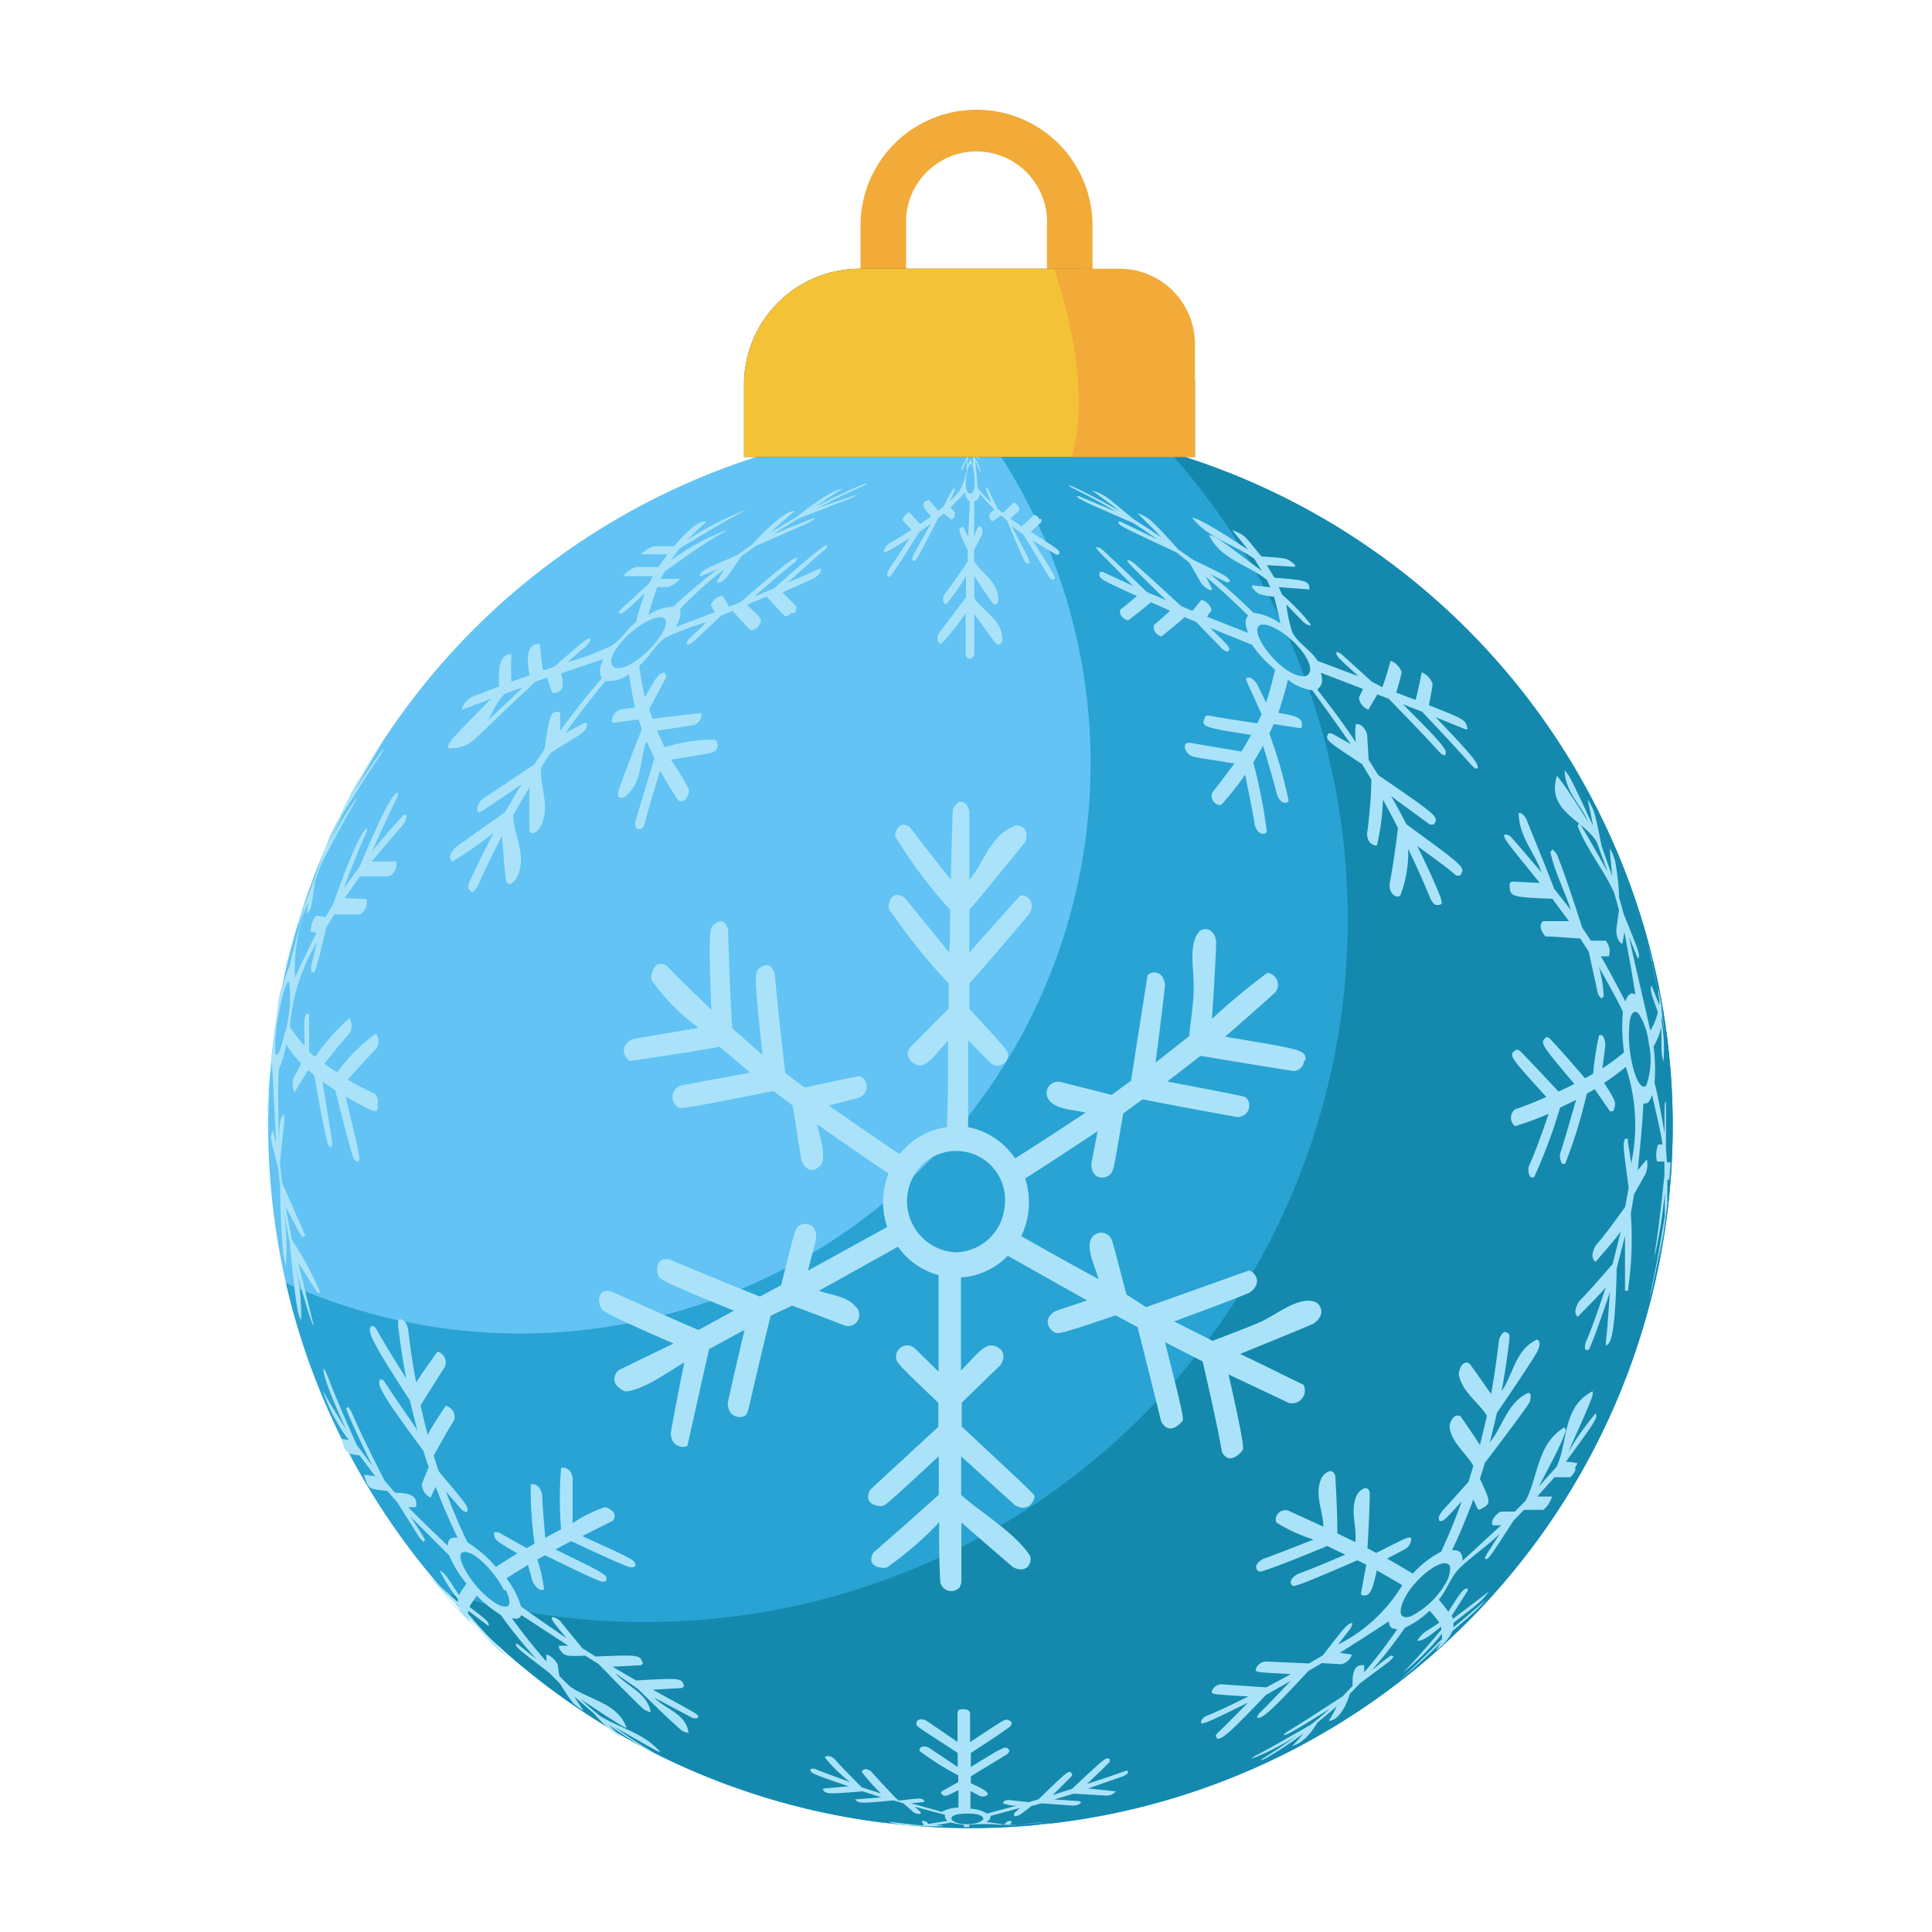 <svg xmlns="http://www.w3.org/2000/svg" xmlns:xlink="http://www.w3.org/1999/xlink" width="100%" viewBox="0 0 100 100">

      <g>
        <circle cx="50.23" cy="58.27" r="36.35" fill="#62c3f4"/>
        <path d="M50.64,21.93A29.51,29.51,0,0,1,14.8,66.41,36.35,36.35,0,1,0,50.64,21.93Z" fill="#29a3d3"/>
        <path d="M60.55,23.41A36.36,36.36,0,0,1,23.11,82.47,36.35,36.35,0,1,0,60.55,23.41Z" fill="#1489ad"/>
        <g>
          <path d="M52,62.45a2.6,2.6,0,0,1-2.53,2.37,2.65,2.65,0,0,1-1.56-4.69A2.53,2.53,0,0,1,52,62.45m15.57-7.56c0-.54,0-.54-4.16-1.23.79-.69,1.84-1.6,2.61-2.31a.63.63,0,0,0-.41-1,31.79,31.79,0,0,0-2.88,2.39c.08-1.19.18-2.77.22-4-.12-.8-.71-.71-.89-.51-.59.7-.22,2.12-.28,3,0,.72-.16,1.68-.23,2.4L59.81,55c.16-1.2.36-2.8.49-4-.08-.81-.7-.74-.9-.53,0,0,0,0-.86,5.47l-1,.73L54.88,56a.59.59,0,0,0-.53,1c.38.44,1.28.44,1.84.59-1.09.72-2.54,1.67-3.65,2.37a3.81,3.81,0,0,0-2.43-1.62c0-1.51,0-3,0-4.5L51.25,55a.54.54,0,0,0,.92-.42c0-.19,0-.19-2-2.37v-1.3c.95-1.07,2.2-2.52,3.12-3.63.36-.68-.23-1-.49-.92,0,0,0,0-2.63,2.94,0-.74,0-1.48,0-2.21.88-1,2-2.42,2.88-3.48.33-.9-.44-.9-.5-.87-1.31.49-1.58,1.87-2.38,2.8,0-1.21,0-2.39,0-3.54-.1-.39-.18-.47-.51-.51a1,1,0,0,0-.34.4c-.05,1.25-.08,2.43-.11,3.64-.63-.8-1.48-1.87-2.1-2.7-.54-.43-.8.22-.78.45a24.54,24.54,0,0,0,2.85,3.81c0,.72,0,1.46-.05,2.2-.7-.84-1.63-2-2.3-2.81-.67-.52-.89.34-.82.57a32.49,32.49,0,0,0,3.09,3.85c0,.43,0,.86,0,1.3-.57.58-1.33,1.36-1.91,1.93s.22,1.12.56,1c.51-.21.93-.88,1.32-1.27,0,1.48,0,3-.06,4.48a3.74,3.74,0,0,0-2.44,1.4c-1.11-.74-2.58-1.75-3.67-2.52l1.52-.39a.61.61,0,0,0,.1-1.13c-.11,0-.11,0-2.87.59l-1-.74c-.19-1.54-.41-3.59-.55-5.14-.27-.86-.86-.23-.87-.22-.14.21-.21.3.24,4.42L37.9,53.22c-.09-1.52-.18-3.55-.21-5.07-.2-.87-.8-.25-.8-.24-.13.17-.24.31-.07,4.35-.7-.67-1.64-1.57-2.31-2.27-.71-.42-.85.6-.78.74a10.54,10.54,0,0,0,2.43,2.47l-3.41.58c-.71.37-.47.9-.16,1.14,1.4-.2,3.27-.49,4.66-.74l1.58,1.34-3.56.66a.63.63,0,0,0-.18,1.13c.14.08.19.11,4.94-.84l1,.75c.14.86.31,2,.45,2.85.4.89,1,.32,1.06.12.21-.58-.15-1.43-.25-2,1.1.77,2.58,1.8,3.7,2.55a4.06,4.06,0,0,0-.07,2.77l-4.1,2.26.42-1.64c.07-.89-.66-.85-.87-.7s-.2.14-.94,3.09l-1.09.59c-1.41-.56-3.27-1.32-4.67-1.92-.76-.15-.73.64-.55.91.07.1.17.25,3.87,1.74l-1.84,1c-1.37-.59-3.18-1.4-4.52-2-.74-.17-.69.61-.5.89,0,.08.17.26,3.73,1.81L32,70.93c-.6.69.31,1.11.42,1.09,1-.13,2.12-1,3-1.5-.22,1.09-.51,2.54-.7,3.64,0,.74.66.81.86.67,0,0,0,0,1.12-5l1.84-1c-.27,1.13-.62,2.64-.87,3.78,0,.77.66.82.88.67s.08-.06,1.34-5.18L41,67.58c.79.29,1.85.69,2.65,1a.58.58,0,0,0,.58-1c-.37-.47-1.28-.56-1.84-.77l4.09-2.28A3.76,3.76,0,0,0,48.58,66c0,.77,0,1.55,0,2.33V71l-1.2-1.18a.58.58,0,0,0-1,.39c0,.31,0,.31,2.19,2.4,0,.42,0,.83,0,1.24L45.05,77.1c-.45.81.51.89.63.85s.15,0,2.91-2.58c0,.69,0,1.37,0,2-1,.9-2.37,2.11-3.39,3-.42.77.55.84.72.75a17,17,0,0,0,2.69-2.33c0,1.08,0,2.12.06,3.11a.58.58,0,0,0,1,.26,1.25,1.25,0,0,0,.09-.25c0-1,0-2,0-3.11.8.7,1.87,1.63,2.68,2.32.78.39,1-.34.87-.6-.78-1.19-2.49-2.19-3.56-3.14v-2c.84.76,1.95,1.78,2.79,2.53.66.38,1-.19,1-.47,0-.09,0-.09-3.76-3.6V72.6l2-1.94c.48-.72-.24-1.11-.63-1s-1,.89-1.41,1.28c0-.86,0-1.73,0-2.62V66.12A3.69,3.69,0,0,0,52.16,65l4.11,2.31-1.61.54c-.73.39-.39,1,0,1.15.13,0,.22.08,3.08-.92l1.14.61c.37,1.46.86,3.41,1.22,4.88.43.78,1,.09,1.09,0s.09-.23-.89-4.1l1.95,1c.32,1.4.75,3.28,1,4.69.39.73,1,0,1.06-.09s.11-.25-.72-3.93l3.11,1.47a.66.66,0,0,0,.77-.93c-1-.49-2.29-1.13-3.28-1.6,1.14-.47,2.67-1.08,3.8-1.57.71-.5.33-1.08,0-1.15-.9-.23-2,.77-2.9,1.13-.69.29-1.63.64-2.32.91l-2-1c1.17-.44,2.72-1,3.88-1.48.74-.48.32-1.08,0-1.16,0,0,0,0-5.33,1.9L58.3,67c-.22-.84-.51-2-.74-2.79a.59.59,0,0,0-1.12,0c-.18.58.27,1.4.42,2-1.21-.66-2.82-1.55-4-2.23A4,4,0,0,0,53.06,61c1.13-.72,2.63-1.7,3.75-2.45l-.32,1.68c0,.85.69.8.93.59s.2-.18.72-3.19l1-.73c1.47.29,3.44.66,4.92.92a.6.6,0,0,0,.45-1c-.07-.07-.07-.07-4.09-.84l1.72-1.33c1.43.24,3.35.56,4.79.78a.54.54,0,0,0,.56-.52" fill="#aae3f9"/>
          <path d="M67.25,33.53c.35.4.86,1.22.35,1.46-1,.21-2.79-1.92-2.49-2.53.21-.41,1.37.17,2.14,1.07m-.36-4.42c-.32-.22-.32-.22-1.6-.31-.25-.3-.57-.72-.84-1a1.85,1.85,0,0,0-.66-.35c.24.3.57.7.81,1C63.89,28,63,27.39,62.22,27a1.73,1.73,0,0,0-.52-.21c.83,1.07,2.17,1.38,3.22,2.13l.39.63c-.67-.49-1.53-1.17-2.22-1.63a1.52,1.52,0,0,0-.51-.23c.6,1.28,2,1.52,3,2.33l.17.38-.94-.11,0,.12c.31.36.31.36,1.14.48.1.42.26,1,.32,1.38a3,3,0,0,0-1.39-.55c-.72-.71-1.47-1.39-2.24-2l.85.42.1,0,.08-.08c-.2-.26-.2-.26-1.89-1.07L61,28.45c-.44-.48-1-1.13-1.51-1.57a1.85,1.85,0,0,0-.61-.31c.37.37.88.85,1.22,1.24-.41-.28-.83-.56-1.26-.83s-1.17-1-1.71-1.34a2.93,2.93,0,0,0-.62-.26c.42.31,1,.71,1.4,1.05-.72-.42-1.47-.81-2.22-1.17-.22-.1-.35-.15-.39-.13l.22.14c.8.39,1.53.78,2.24,1.21l-1.92-.8-.11,0c.15.18.15.18,2.94,1.4.42.27.83.55,1.24.84L58,27l-.11,0c0,.19,0,.19,3,1.59l.68.54.57,1a1.05,1.05,0,0,0,.51.42l.1-.05-.33-.64c.75.63,1.48,1.31,2.18,2-.16.23-.18.38,0,.9l-2.13-.84.24-.34a.72.72,0,0,0-.53-.53l-.46.57-.59-.25c-.72-.67-1.69-1.57-2.44-2.22-.18-.14-.19-.14-.33-.15,0,.11,0,.11,2,2.07l-1-.43c-.68-.66-1.59-1.53-2.28-2.17-.17-.13-.17-.13-.31-.14s0,.1,1.88,2l-1.58-.73-.13,0c-.1.34-.1.34,1.91,1.25-.25.21-.59.5-.86.7-.09.24.14.51.4.56.36-.27.84-.64,1.18-.94l1,.44c-.26.22-.59.54-.85.75a.51.51,0,0,0,.4.58c.36-.3.86-.68,1.19-1l.6.25,1.31,1.35a.61.61,0,0,0,.32.19l.1-.1c-.06-.21-.06-.21-1-1.13l2.16.87A6.43,6.43,0,0,0,66,34.66c-.13.52-.29,1.2-.47,1.7l-.46-.94c-.27-.41-.44-.36-.54-.33s0,.17.77,1.87l-.22.48c-.76-.11-1.77-.27-2.52-.4l-.14,0c-.32.58-.22.6,2.34,1l-.5.86c-.81-.14-1.88-.31-2.69-.46-.42,0-.21.49,0,.63s.12.09,2.33.45c-.35.44-.78,1.05-1.14,1.48a.47.47,0,0,0,.44.67,16.48,16.48,0,0,0,1.25-1.57c.15.79.38,1.83.5,2.62.18.55.54.48.62.33a26.9,26.9,0,0,0-.7-3.58l.51-.87c.22.76.53,1.77.72,2.54.21.53.54.45.6.31a24.65,24.65,0,0,0-1-3.48l.23-.49,1.31.2.12,0c.16-.56-.35-.64-1.19-.78.16-.51.38-1.2.49-1.72a2.67,2.67,0,0,0,1.26.55q1,1.35,2,2.79L69,38a.59.59,0,0,0-.23-.05c-.19.34-.19.34,1.73,1.6l.48.8c0,.84-.11,2-.22,2.8,0,.53.41.65.51.6a11.77,11.77,0,0,0,.31-2.36q.4.72.78,1.47c-.11.88-.26,2-.44,2.92,0,.6.46.73.57.55a6.32,6.32,0,0,0,.4-2.39c.41.85.8,1.72,1.16,2.6.19.34.27.32.46.29s.09-.16.06-.37c-.4-1-.8-1.82-1.21-2.67.6.45,1.41,1,2,1.52a.41.41,0,0,0,.22,0c.28-.41.28-.41-2.78-2.64-.26-.49-.52-1-.8-1.46L74,42.67a.54.54,0,0,0,.22,0c.25-.4.25-.4-2.88-2.55-.17-.26-.33-.53-.5-.8L70.76,38c-.09-.28-.3-.56-.58-.52a3.3,3.3,0,0,0,0,.94q-.95-1.41-2-2.73c.27-.24.3-.41.19-.87l2.18.84-.21.44a.73.73,0,0,0,.49.63l.46-.79.59.23c.79.81,1.85,1.9,2.61,2.74.15.15.15.15.3.19.12-.24.16-.33-2.18-2.65l1,.39c.77.82,1.81,1.92,2.56,2.77.18.18.18.18.32.16,0-.24,0-.38-2.19-2.65l1.56.63.1,0c-.09-.49-.09-.49-2-1.25.06-.33.16-.77.19-1.1a1,1,0,0,0-.56-.6c-.09.43-.2,1-.32,1.43l-1-.38c.09-.32.22-.74.28-1.06a1,1,0,0,0-.57-.59c-.12.42-.29,1-.43,1.37L71,35.28l-1.51-1.37a.63.63,0,0,0-.32-.17l0,.11c.09.19.09.19,1.14,1.15l-2.11-.79c-.35-.57-1-.89-1.31-1.48a7.69,7.69,0,0,1-.31-1.44l.78.8a.94.94,0,0,0,.47.3l0-.09a11.11,11.11,0,0,0-1.47-1.52l-.17-.39,1.59.12c0-.46-.22-.48-1.82-.61l-.39-.65,1.46.09c0-.13,0-.13-.17-.23" fill="#aae3f9"/>
          <path d="M85.34,54a4,4,0,0,1-.13,2.19c-.46.41-1-1.64-.88-3,0-.69.25-1,.5-.7A3.5,3.5,0,0,1,85.34,54m.18-4.26-.41-1.55h0c.1.36.46,1.71.78,3.58a2.46,2.46,0,0,1,0,.26L85.48,51c-.09.29,0,.44.33,1.39a3.08,3.08,0,0,1-.39.95c-.36-1.61-.75-3.22-1.1-4.84l.41,1,.06.14c.1-.24.1-.24-.74-2.31l-.25-.89c0-.56-.1-1.31-.2-1.87a2.73,2.73,0,0,0-.27-.65c0,.42.09,1,.11,1.4l-.54-1.52c-.11-.54-.24-1.27-.4-1.8a3.7,3.7,0,0,0-.32-.62c.08.4.2.94.27,1.35-.35-.73-.79-1.72-1.17-2.44a2.81,2.81,0,0,0-.29-.42c0,1.08.83,1.77,1.22,2.67-.45-.68-1-1.6-1.52-2.26l-.1-.13C80,42,82,42.44,82.65,43.59l.55,1.51c-.41-.71-.93-1.67-1.37-2.37l-.1-.13-.07.16C82.15,44,83,45,83.55,46.21l.25.89-.14,1c0,.57.23.71.31.76l.11-.62c.18,1,.43,2.26.56,3.23l-.18-.06c-.21.12-.21.12-.33.43-.37-.71-.86-1.65-1.27-2.34l.42,0c0-.12.15-.35-.16-.81h-.78L81.89,48c-.36-1.1-.83-2.57-1.25-3.64a.76.76,0,0,0-.29-.39l-.1.14c.23,1.06.74,2,1.06,3L80.44,46c-.4-1.07-1-2.5-1.41-3.54a.76.76,0,0,0-.32-.38l-.1,0c0,1.2.8,2,1.18,3.08-.49-.57-1.13-1.34-1.63-1.89L78,43.2l-.15,0c0,.22,0,.22,1.85,2.5l-1.45-.07-.11.09c0,.71,0,.71,2.21.8l.86,1.16-1.35,0c-.27.25,0,.64.13.79.54,0,1.26.09,1.8.1l.44.68.44,2a.7.7,0,0,0,.21.43l.13-.1a6.61,6.61,0,0,0-.25-1.53c.38.69.9,1.6,1.24,2.31a9.61,9.61,0,0,0,.06,2.11,12.08,12.08,0,0,1-1.12.83l.14-1.1a.84.84,0,0,0-.15-.62l-.16,0a14.86,14.86,0,0,0-.31,2l-.42.23c-.54-.63-1.27-1.47-1.84-2.07l-.14-.07c-.37.3-.37.3,1.43,2.44l-.82.39c-.6-.64-1.39-1.49-2-2.11l-.15-.07c-.47.27-.47.27,1.52,2.46-.51.22-1,.43-1.62.64a.55.55,0,0,0,0,.87,16.78,16.78,0,0,0,1.74-.64c-.28.8-.64,1.86-1,2.65a.66.66,0,0,0,.07.64l.17,0a26.82,26.82,0,0,0,1.35-3.61l.83-.4c-.24.8-.53,1.87-.79,2.66a.73.73,0,0,0,.07.65l.15,0a25.12,25.12,0,0,0,1.12-3.63l.41-.24.79,1.15.17,0c.17-.46.17-.46-.47-1.47a10.51,10.51,0,0,0,1.12-.83,9.55,9.55,0,0,1,.28,5l-.17-1.12,0-.16h-.15c-.11.32-.11.32.19,2.53l-.18,1c-.44.6-1,1.4-1.53,2-.31.57-.1.77,0,.84.4-.47.94-1.07,1.3-1.57l-.42,1.69c-.51.58-1.18,1.36-1.72,1.91-.36.56-.16.75-.09.82.44-.46,1-1,1.46-1.53-.29.83-.65,1.94-1,2.75a.81.81,0,0,0-.07.49l.18,0c.22-.38,1.09-2.94,1.1-3-.06.78-.12,1.82-.21,2.6v.18c.21-.11.48-.24.56-4l.43-1.68c0,.8,0,1.88,0,2.68v.16l.15,0a18.48,18.48,0,0,0,.15-4l.17-1,.6-1.06a1.31,1.31,0,0,0,.06-.74l-.47.56c.1-1,.25-2.41.29-3.45.21,0,.29,0,.45-.45.17.77.43,1.79.54,2.57l-.22,0a1.4,1.4,0,0,0-.06.88l.38,0,0,.72c-.13,1.21-.3,2.83-.5,4,0,.11,0,.25-.05.36a24.65,24.65,0,0,0,.57-3.48l0,1.24c-.2,1.19-.47,2.77-.74,3.94,0,.11-.06.25-.08.35.19-.45.73-3.38.73-3.4l-.19,1.2.07-.36.14-.84.09-.64h0l.11-.89h0l0-1.25h.1l.07-.91h-.19l-.05-.72V57.36c0-.11,0-.26,0-.38-.08.17-.08.17-.07,1.68-.14-.79-.32-1.84-.52-2.62a9.32,9.32,0,0,0-.05-1.88,3.5,3.5,0,0,0,.4-1L86,54.31a2.63,2.63,0,0,0,.1.64A7.77,7.77,0,0,0,86,52.86c0-.09,0-.18,0-.27l.19,1-.15-1L86,52.26a1.08,1.08,0,0,0,0-.19l-.17-.92a2.34,2.34,0,0,1,0,.26l-.35-1.7" fill="#aae3f9"/>
          <path d="M14.75,53.38c-.18.86-.37,1.35-.47,1.2a.08.08,0,0,0,0,0c-.2-.88.44-3.9.68-3.77a6.69,6.69,0,0,1-.19,2.61m.09-3.66L15,49.1l-.23.95,0-.15.05-.18m4.71,7.52a.6.6,0,0,0-.14-.63c-.45-.21-.87-.43-1.27-.66L18,55.87c.44-.47,1-1.11,1.45-1.56a.65.65,0,0,0,0-.81,9.48,9.48,0,0,0-2,2q-.36-.22-.66-.45c.38-.47.88-1.1,1.29-1.54a.75.75,0,0,0,0-.81,11.38,11.38,0,0,0-1.77,2l-.31-.26L16,52.63l0-.15-.16,0c-.11.34-.11.34-.07,1.65a5.32,5.32,0,0,1-.76-1,9.92,9.92,0,0,1,1.4-4.37l-.3,1.21a2.28,2.28,0,0,0,0,.36l.16,0c.26-.69.45-1.65.63-2.35l.4-.65,1.35,0a.77.77,0,0,0,.32-.79l-1.13-.06.79-1.12,1.52,0a.72.72,0,0,0,.36-.77l-1.27,0c.47-.55,1.08-1.29,1.56-1.83a1,1,0,0,0,.25-.58l-.17,0c-.49.56-1.16,1.3-1.62,1.88.37-.81.85-1.91,1.26-2.7a2.19,2.19,0,0,0,.1-.34c-.13,0-.44.07-2,3.83L17.78,46c.33-.83.76-2,1.13-2.78a1.39,1.39,0,0,0,.09-.35c-.36.15-1.16,2.23-1.76,3.94l-.39.65-.49-.06a1.2,1.2,0,0,0-.27.83l.29.05c-.34.7-.81,1.62-1.11,2.33a9.17,9.17,0,0,1,.67-3.89l-.06.59c.23-.26.24-.31.43-1.71l.32-.88c.47-.91,1.1-2.12,1.63-3a3.58,3.58,0,0,0,.24-.48,15.45,15.45,0,0,0-1.43,2.39l.66-1.48c.54-.87,1.24-2,1.83-2.87a2.21,2.21,0,0,0,.3-.54c-.27.26-1.59,2.34-1.6,2.36.41-.71.93-1.67,1.36-2.37l.1-.16c-.31.33-1.6,2.69-1.61,2.71l.59-1.17-.42.76-.1.17c-.18.39-.44.89-.6,1.29l-.66,1.49c.16-.42.36-1,.56-1.41l-.41.86c-.18.49-.45,1.14-.59,1.65l-.32.88-.65,1.7a5,5,0,0,0-.18.61c.16-.34.33-.83.46-1.19-.25.93-.6,2.16-.8,3.09a6.11,6.11,0,0,0-.45,1.46,2.39,2.39,0,0,1,.06-.66l-.18.91a2.9,2.9,0,0,0-.05.58c-.27,1.6-.52,4.6-.52,4.62l.07-1.29v-.18c0,.84-.08,2-.11,2.8v.24l0,0s.08-.84,0-1c.07-.75.15-1.76.27-2.51l.21,4.17-.17-.64c-.15.35-.15.35.27,1.89l.11,1c0,1,.06,2.44.16,3.48a2.74,2.74,0,0,0,.14.63,12.44,12.44,0,0,0-.12-2.86l.32,1.7c.1,1,.22,2.37.39,3.38a2.09,2.09,0,0,0,.19.61,10,10,0,0,0-.29-2.77c.24.84.54,2,.82,2.79a1.55,1.55,0,0,0,.14.29s0,0-.82-3.3c.31.47.7,1.11,1,1.56l.15,0a17.08,17.08,0,0,0-1.47-2.74l-.33-1.71c.26.48.58,1.13.87,1.59l.15-.1-1.2-2.74-.11-1,.19-1.9a1.48,1.48,0,0,0,0-.65c-.26.29-.2.9-.25,1.3,0-1.08-.07-2.52,0-3.6a6.69,6.69,0,0,0,.39-1.31,5.16,5.16,0,0,0,.77,1l-.35.66a1,1,0,0,0,0,.83l.71-1.16.31.27c.19,1,.43,2.47.69,3.51l.06.16.15.05c.07-.12.07-.12-.47-3.39.2.15.43.3.66.45.27,1.06.62,2.47.94,3.51a.52.52,0,0,0,.23.21c.15-.14.15-.14-.63-3.39l.14.08c.4.23.82.45,1.27.66l.18,0a1.74,1.74,0,0,0,.1-.19" fill="#aae3f9"/>
          <path d="M33.61,33.62c-.11.11-1.12,1.12-1.78.94-.74-.4.84-2.17,2.05-2.56.58-.18.75.11.42.72a4.23,4.23,0,0,1-.69.9m7.48-1.87a.46.46,0,0,0,.14-.35c-.22-.22-.52-.51-.72-.74l1.61-.72c.33-.2.36-.36.37-.47s-.07,0-1.73.69c.56-.49,1.29-1.17,1.86-1.65a.6.6,0,0,0,.22-.29c-.15,0-.24,0-2.79,2.24l-1,.41c.59-.51,1.38-1.2,2-1.7.17-.15.17-.15.23-.3-.16,0-.25-.05-2.95,2.3l-.59.23-.33-.56c-.32,0-.56.31-.62.47l.2.38-2,.76c.27-.55.25-.68.21-.92a18.45,18.45,0,0,1,2.29-2.06l-.36.59v.11c.38-.1.38-.1,1.24-1.38l.72-.52c.8-.34,1.85-.81,2.65-1.16a1.78,1.78,0,0,0,.45-.28c-.13,0-.13,0-2.17.82.43-.28.87-.55,1.31-.81l2.58-1a2.15,2.15,0,0,0,.47-.25c-.63.22-1.47.49-2.09.73.76-.41,1.53-.79,2.31-1.13.22-.1.22-.1.29-.17a2.23,2.23,0,0,0-.4.13q-1.19.51-2.34,1.11c.44-.29,1-.7,1.47-.95-.54-.05-2.37,1.43-2.45,1.49-.45.25-.89.52-1.33.8.39-.35.9-.83,1.32-1.15-.14,0-.56-.07-2.27,1.77-.24.16-.49.33-.73.51l-1.47.64c-.46.25-.47.36-.47.46a5.76,5.76,0,0,0,1-.43c-.81.62-1.6,1.27-2.36,2a2.49,2.49,0,0,0-1.3.43c.13-.44.29-1,.46-1.44l.56,0a1.28,1.28,0,0,0,.62-.43l-1,0,.21-.38c.87-.62,2-1.46,3-2a1.49,1.49,0,0,0,.2-.15A12.59,12.59,0,0,0,34.73,29l.46-.62c.94-.57,2.19-1.33,3.16-1.84a1,1,0,0,0,.22-.13,16.28,16.28,0,0,0-3,1.54c.29-.28.67-.67,1-.94-.24-.06-.62.05-1.69,1.26l-1,0a1.68,1.68,0,0,0-.71.42c.41,0,1,0,1.37,0l-.45.65-1.13,0a1.29,1.29,0,0,0-.69.48c.46,0,1.07,0,1.53,0l-.21.39-1.43,1.3a1,1,0,0,0-.15.2l.1.06c.23-.09.23-.09,1.26-1.06-.14.45-.35,1-.45,1.49-.48.36-.77.93-1.31,1.24a13.35,13.35,0,0,1-2.24.83l.91-.78a1.23,1.23,0,0,0,.28-.34l0-.11c-.18,0-.18,0-1.88,1.47l-.57.2a12.78,12.78,0,0,1-.16-1.37c-.4-.05-.81.18-.54,1.61l-.94.34a13.49,13.49,0,0,1,0-1.42c-.23,0-.76,0-.63,1.66l-1.44.55s-.45.28-.49.65c.46-.17,1.07-.39,1.52-.57-.6.62-1.43,1.43-2,2.07-.23.29-.24.36-.24.5,1.91.08,2-1.88,2.92-2.81l.95-.35c-.63.62-1.49,1.42-2.1,2-.24.29-.23.36-.23.49s0,0,3-2.79l.58-.19.27.78s.82.16.46-1l2.19-.75c-.26.58-.19.74-.08,1-.75.87-1.48,1.78-2.16,2.72L29,37v-.12c-.5-.16-.55.12-.82,1.9l-.53.79L25,41.34a.74.74,0,0,0-.3.63l.1.07c.07,0,.07,0,2.2-1.44-.29.47-.58.95-.86,1.44-.77.54-1.8,1.27-2.57,1.83-.17.17-.42.54-.16.73a21.23,21.23,0,0,0,2.15-1.5c-.45.84-.87,1.69-1.27,2.56-.12.36,0,.4.1.49s.18-.07.31-.24c.43-.95.84-1.8,1.28-2.64.06.69.12,1.62.21,2.31.15.4.46,0,.5-.06.67-1.14-.1-2.21-.13-3.32q.41-.73.84-1.44c0,.66,0,1.55,0,2.21.12.38.45,0,.49-.06.68-1,.05-2.12.11-3.17.17-.27.34-.53.52-.79L30.06,38c.26-.21.35-.38.31-.59-.13,0-.13,0-1.11.54.66-.93,1.36-1.83,2.08-2.7a1.9,1.9,0,0,0,1.22-.35c.08.52.18,1.21.31,1.72l-.73.1a.68.68,0,0,0-.48.61l.08.08,1.31-.17.17.49c-.38,1-.89,2.26-1.22,3.24-.08.43.24.34.36.25.93-.73.73-1.91,1.1-2.86l.41.89c-.3,1-.71,2.32-1,3.34,0,.44.29.34.4.24s0,0,.89-2.94c.28.46.63,1.08.93,1.52.38.28.62-.38.57-.54a11.63,11.63,0,0,0-.94-1.55c.6-.1,1.4-.22,2-.33s.44-.67.27-.71a8.63,8.63,0,0,0-2.59.4l-.39-.86,1.89-.29a.59.59,0,0,0,.41-.62c-.07,0-.07,0-2.54.29l-.17-.49.86-1.61a.79.79,0,0,0,0-.22l-.09-.07c-.31.09-.31.09-1,1.29-.09-.49-.23-1.15-.28-1.65.52-.42.8-1.08,1.37-1.45a12.71,12.71,0,0,1,2.11-.79l-.83.78c-.17.18-.17.18-.21.37l.12,0c.18-.08.18-.08,1.68-1.5l.59-.24c.28.31.65.73.94,1,.34,0,.58-.43.52-.55-.14-.28-.51-.53-.71-.77l1-.42c.27.29.64.68.94,1a.38.38,0,0,0,.36-.17" fill="#aae3f9"/>
          <path d="M74.71,82.14A4.33,4.33,0,0,1,73,83.67c-.75.2-.5-.56-.27-1,.67-1.2,2.17-2.21,2.33-1.55a1.6,1.6,0,0,1-.35,1M81.53,76c0-.08.09-.18.12-.26a3.09,3.09,0,0,0-.6-.08c.39-.55.94-1.27,1.31-1.83s.25-.57.23-.67a14.38,14.38,0,0,0-1.42,2c.36-.82.87-1.91,1.2-2.75.08-.25.08-.25.06-.4-1.6.84-1.24,2.62-1.87,3.92l-.9,1c.4-.8,1-1.85,1.31-2.66.1-.25.1-.25,0-.39-1.42.86-1.34,2.53-2,3.79l-.56.57-.73,0c-.2.09-.56.45-.42.71l.44,0c-.61.55-1.41,1.3-2,1.83,0-.47-.2-.55-.54-.54.4-.85.76-1.72,1.1-2.63l.24.52.1,0c.59-.31.59-.31,0-1.59.09-.27.17-.55.26-.83.68-.89,1.59-2.09,2.23-3a.7.7,0,0,0,.12-.56l-.1-.06c-1.1.51-1.3,1.71-2,2.57.13-.5.25-1,.37-1.53.63-.93,1.49-2.18,2.08-3.15.24-.5.08-.59,0-.65-1.14.54-1.22,1.79-1.84,2.68.17-.89.3-1.79.41-2.72,0-.25,0-.25-.18-.34l-.11,0a.77.77,0,0,0-.25.4c-.12,1-.25,1.92-.41,2.8-.34-.47-.77-1.11-1.12-1.57-.4-.24-.58.44-.55.58.19.91,1,1.4,1.45,2.11-.11.52-.23,1-.36,1.52-.29-.44-.66-1-1-1.48-.38-.22-.6.42-.57.56.12.84.84,1.31,1.23,2-.08.28-.17.55-.25.83l-1.35,1.5c-.22.29-.2.37-.17.51.2.06.2.06,1.17-1-.32.9-.68,1.77-1.07,2.61a5,5,0,0,0-1.46,1.13l-1.33-.78.89-.47a.62.62,0,0,0,.35-.59c-.15-.07-.15-.07-1.8.77l-.46-.24c.05-.87.11-2,.12-2.9-.15-.49-.6,0-.65.11-.41.81,0,1.65-.1,2.47l-.93-.45c0-.9-.05-2.09-.11-3-.2-.51-.64,0-.69.1-.42.86.06,1.7.08,2.55l-1.84-.84c-.55-.1-.75.49-.56.65a8.76,8.76,0,0,0,1.89.86c-.79.3-1.82.72-2.61,1-.51.27-.39.6-.19.65s2.88-1.06,3.51-1.32l.93.45c-.73.31-1.71.73-2.46,1-.48.27-.4.58-.22.62s2.71-1.07,3.31-1.33l.46.23-.27,1.43v.12c.48.21.61-.34.81-1.26.4.23.93.53,1.32.77a8.11,8.11,0,0,1-3.32,3.07l.64-.83a.58.58,0,0,0,.09-.25L70,84c-.29.08-.29.08-1.53,1.68l-.72.42L65.53,86a.57.57,0,0,0-.54.45c.09.11.09.11,1.83.2l-1.28.69-2.29-.16a.53.53,0,0,0-.54.42c.11.1.11.1,1.91.21-.65.31-1.5.74-2.16,1a.53.53,0,0,0-.29.28l0,.11c.17,0,.26,0,2.42-1.07-.47.48-1.09,1.12-1.58,1.58l-.09.12L63,90c.24,0,.46-.09,2.51-2.26L66.81,87c-.49.51-1.14,1.21-1.65,1.7a.6.6,0,0,0-.09.22c.23,0,.41,0,2.64-2.42l.71-.42,1,.06a.74.74,0,0,0,.55-.5l-.62-.09c.76-.48,1.78-1.13,2.53-1.63.06.34.13.37.44.41a25.73,25.73,0,0,1-1.71,2.23l0-.36c-.62-.11-.61.65-.6,1.06l-.51.54c-.82.53-1.92,1.25-2.75,1.76a1.08,1.08,0,0,0-.32.25c.11,0,.24,0,2.4-1.37-.31.29-.64.57-1,.84-.82.47-1.91,1.1-2.74,1.54a1.19,1.19,0,0,0-.33.22,12.26,12.26,0,0,0,2.35-1.2,19.86,19.86,0,0,1-1.75,1.18l-.13.08a.81.81,0,0,0,.38-.14,22,22,0,0,0,1.85-1.23,7,7,0,0,1-.58.64c.18-.05.71-.2,1.31-1.21.33-.27.66-.55,1-.84a7.83,7.83,0,0,1-.41.75c.17,0,.69-.13,1.09-1.4l.52-.54,1.46-1.09a1.36,1.36,0,0,0,.29-.3L72,85.69c-.32.2-.71.54-1,.77a25.06,25.06,0,0,0,1.72-2.21A4.74,4.74,0,0,0,74,83.37a7.52,7.52,0,0,1,.5.62l-.68.44a1.42,1.42,0,0,0-.46.5c.43,0,.88-.5,1.24-.73l0,.16c-.55.64-1.28,1.51-1.88,2.11l-.08.09a12.76,12.76,0,0,0,2-2l0,.27c-.62.63-1.45,1.47-2.11,2.05l-.1.09A24.43,24.43,0,0,0,74.59,85a3.83,3.83,0,0,1-.28.42,2.38,2.38,0,0,0,.87-1c.37-.32.88-.74,1.23-1.08a5.94,5.94,0,0,0,.49-.52c-.5.43-1.16,1-1.67,1.41V84c.42-.33,1-.76,1.38-1.1a3.71,3.71,0,0,0,.46-.53c-.56.43-1.3,1-1.87,1.42l-.06-.16.83-1.3,0-.11c-.23,0-.32.12-1,1.2-.15-.19-.34-.45-.5-.62.4-.47.59-1.09,1-1.55S77,80,77.62,79.4l-.64,1a1.79,1.79,0,0,0-.12.24l.07.08c.2-.14.2-.14,1.4-2l.55-.57c.29,0,.69,0,1,0a1.38,1.38,0,0,0,.45-.69h-.76l.89-1,.82,0a1.13,1.13,0,0,0,.27-.38" fill="#aae3f9"/>
          <path d="M26.16,82.27c.32.61.27,1-.13.86a.24.24,0,0,1-.09,0c-1.23-.54-2.5-2.59-2-2.78s1.64.93,2.17,2m6.76-1.35c0-.25,0-.25-2.73-1.49l1.58-.8c.35-.44-.35-.71-.4-.7a6.57,6.57,0,0,0-1.68.83c0-.7,0-1.63,0-2.33-.07-.52-.48-.6-.6-.51a19.67,19.67,0,0,0,0,3.16l-.82.44c-.05-.68-.14-1.58-.16-2.26-.08-.37-.33-.58-.59-.5a19.84,19.84,0,0,0,.2,3.06l-.41.23-1.46-.82-.11,0-.11,0c0,.39,0,.4,1.2,1.09-.33.21-.79.49-1.11.71a6.06,6.06,0,0,0-1.47-1.27c-.41-.85-.78-1.73-1.12-2.64l.77.89c.16.15.16.15.32.17.09-.26.09-.26-1.45-2.09-.1-.27-.19-.55-.27-.83.31-.56.72-1.3,1.06-1.84a.6.6,0,0,0-.44-.74c-.28.45-.68,1-.93,1.51-.13-.5-.26-1-.37-1.53.37-.59.86-1.38,1.26-2a.58.58,0,0,0-.39-.78c-.33.48-.8,1.11-1.1,1.6-.17-.89-.31-1.8-.41-2.72-.05-.23-.14-.49-.36-.54s-.15.09-.16.33q.16,1.4.42,2.73c-.46-.75-1.1-1.75-1.53-2.53-.12-.18-.12-.18-.28-.2-.17.25-.26.4,2,3.86.12.52.24,1,.38,1.53-.49-.73-1.18-1.69-1.65-2.43-.13-.18-.13-.18-.28-.2-.11.3-.17.45,2.25,3.71.08.28.17.56.27.83l-.36.89a.84.84,0,0,0,.45.7l.27-.56q.52,1.36,1.14,2.64c-.35-.06-.51.07-.51.41-.62-.59-1.45-1.38-2.05-2h.4c.14-.7-.51-.72-1.08-.75l-.53-.6c-.52-1-1.22-2.41-1.68-3.47a1.23,1.23,0,0,0-.23-.37l-.09.07c.09.42,1.36,3,1.37,3l-.82-1.09c-.48-1.07-1.11-2.5-1.52-3.59a2.24,2.24,0,0,0-.19-.38c-.13.28.67,2.1,1.16,3.17-.35-.58-.83-1.33-1.15-1.91l-.06-.1a8.7,8.7,0,0,0,1.35,2.55l-.4-.07c.25.77.25.77.95.86l.81,1.08-.57-.08c.2.74.22.74,1.2.84l.52.6,1.08,1.72a1.46,1.46,0,0,0,.28.32l.07-.11c-.2-.37-.52-.84-.75-1.19.61.6,1.41,1.41,2,2a5.71,5.71,0,0,0,.9,1.46,3.61,3.61,0,0,0-.39.6l-.51-.78c-.27-.4-.39-.45-.49-.49a8.51,8.51,0,0,0,.94,1.47v.15c-.5-.45-1.16-1-1.63-1.52a11.58,11.58,0,0,0,1.65,1.72l.1.26c-.37-.38-.87-.87-1.22-1.26l0,0,.72.8.58.6.16.18.58.58-.16-.18,1,1,.88.78c-.6-.57-1.42-1.32-2-1.92l-.11-.25c.48.51,1.1,1.21,1.6,1.7l.43.37c-.62-.67-1.47-1.55-2.05-2.26v-.15l1.07.8c0-.24-.06-.28-1-1a5.79,5.79,0,0,1,.38-.58,6.57,6.57,0,0,0,1.24,1,26,26,0,0,0,1.85,2.29l-.85-.68a1,1,0,0,0-.22-.14c0,.2,0,.2,1.75,1.54l.55.56a9.82,9.82,0,0,0,.67,1,3.41,3.41,0,0,0,.53.39c-.14-.22-.34-.51-.47-.74.34.3.68.59,1,.87a9.14,9.14,0,0,0,.88.88,5.5,5.5,0,0,0,.59.36,8.43,8.43,0,0,1-.69-.65c.61.45,1.25.86,1.9,1.25a3.48,3.48,0,0,0,.47.23l-.13-.09c-.7-.41-1.32-.82-1.93-1.26.65.36,1.5.86,2.15,1.21l.22.09c-.85-1-2.09-1.24-3.13-1.88q-.53-.42-1-.87c.64.42,1.49,1,2.14,1.38a1.2,1.2,0,0,0,.23.11C32,88.16,30.52,88,29.5,87.29c-.19-.18-.37-.36-.55-.55l-.09-.6a1.07,1.07,0,0,0-.58-.51V86a28.5,28.5,0,0,1-1.79-2.25c.35.08.4,0,.5-.15l2.42,1.58-.48,0,0,.12c.28.43.28.43,1.37.4l.68.43c.67.68,1.55,1.6,2.25,2.26a.78.78,0,0,0,.45.22c-.19-1-1.22-1.31-1.83-2L33,87.4c.65.64,1.51,1.49,2.19,2.09a.73.73,0,0,0,.45.2c-.14-1-1.18-1.21-1.77-1.81.61.31,1.42.75,2,1.05a.64.64,0,0,0,.23,0l.05-.1c-.09-.13-.09-.13-2.36-1.37l1.52-.09.1-.09c-.13-.43-.13-.43-2.49-.3l-1.22-.71,1.48-.08.1-.09c-.16-.45-.16-.45-2.46-.36l-.68-.43L29.07,84a.76.76,0,0,0-.4-.29l-.11,0c0,.16,0,.16.77,1.09-.71-.49-1.66-1.14-2.36-1.65a4.65,4.65,0,0,0-.76-1.46L27.33,81l.23.84s.28.59.6.43a7.56,7.56,0,0,0-.35-1.55l.4-.22c.86.41,2,1,2.88,1.35a.53.53,0,0,0,.25,0c.16-.31.16-.31-2.59-1.65l.81-.43c.91.41,2.11,1,3,1.34.1,0,.35.07.34-.17" fill="#aae3f9"/>
          <path d="M50.87,94.19s-.15.22-.79.23-1-.24-.76-.42,1.57-.21,1.57.13a.14.14,0,0,1,0,.06m-1.41.43h0m.87,0h0m4-.24h.07c-.42,0-.83.09-1.24.13l1.17-.12m3.33-1.6.08-.07s0,0-1.44-.15l1.81-.63c.25-.12.25-.16.25-.26s-.09,0-2.12.66c.35-.34.83-.78,1.17-1.14a.29.29,0,0,0,0-.16c-.2-.08-.2-.08-1.94,1.55l-1,.32c.3-.3.71-.7,1-1l0-.09c-.16-.22-.16-.22-1.73,1.31l-.52.15-1-.11c-.26,0-.29.07-.33.16a1.66,1.66,0,0,0,.71.13l-1.54.41a1.69,1.69,0,0,0-.85-.25c0-.26,0-.57,0-.92l.49.26c.21.07.33,0,.43-.1-.17-.27-.63-.41-.9-.57,0-.11,0-.23,0-.35l1.89-1.15a.42.42,0,0,0,.11-.18c-.19-.27-.19-.27-2,.85,0-.23,0-.47,0-.73.62-.4,1.44-.93,2-1.34.31-.29-.12-.38-.12-.38-.16,0-.16,0-1.92,1.16q0-.69,0-1.47c0-.12-.11-.25-.4-.23s-.19.07-.25.18c0,.57,0,1.06,0,1.51l-1.6-1.09c-.37-.19-.54,0-.53.15s0,.11,2.14,1.51c0,.25,0,.5,0,.73l-1.49-1c-.31-.15-.53,0-.48.17a13.54,13.54,0,0,0,2,1.26c0,.12,0,.23,0,.35l-.84.47-.06.07c.14.28.26.21.91-.13,0,.35,0,.65,0,.91a1.89,1.89,0,0,0-.86.22l-1.59-.44.57-.06.1,0,0-.08c-.12-.14-.12-.14-1.31,0L46.3,93c-.36-.38-.85-.9-1.19-1.29-.26-.21-.43-.16-.51,0a10.07,10.07,0,0,0,1,1.12l-1-.32c-.42-.43-1-1-1.4-1.46-.07-.06-.31-.26-.51-.09A7.88,7.88,0,0,0,44,92.24c-.53-.19-1.24-.45-1.77-.66a.3.3,0,0,0-.28,0c0,.2,0,.2,2,.89-.39,0-.91.08-1.3.1l-.07.05c.18.25.18.25,2.08.1l.95.31-1.28.1-.07,0c.18.22.18.22,2,.06l.5.15.55.48a.52.52,0,0,0,.34.06v-.09l-.3-.27,1.56.41c0,.14,0,.19.13.32l-1,.16L48,94.33a.42.42,0,0,0-.29-.08l.1.23-.18,0-1.48-.17H46a4.8,4.8,0,0,0,1.38.19h-.22l-1.38-.15c.26,0,.61.07.87.1l1,.08H48l-.11,0h.17l.7,0h.1a2.08,2.08,0,0,0-.55-.07c.27,0,.64-.08.92-.13a2.41,2.41,0,0,0,.63.11l.06.13h.24a.55.55,0,0,0,0-.12,8.89,8.89,0,0,1,1.6,0l-.43,0h-.08l.77,0h.1l.26,0h0l.47,0h-.2l1.13-.12.21,0-1.55.14-.19,0,.14-.18c-.23-.09-.28,0-.41.15l-.93-.14c.2-.12.22-.16.22-.31l1.52-.41-.3.27V94c.23,0,.23,0,.9-.52l.51-.14,1.66.12a.68.68,0,0,0,.4-.15l-.07-.08-1.32-.09,1-.3,1.71.1a.73.73,0,0,0,.38-.12" fill="#aae3f9"/>
          <path d="M50.45,24.82c0,.35,0,.7-.23.73-.44-.06-.15-1.43,0-1.52s.21.52.23.79m3.37,2.06c-.07-.1-.18-.23-.31-.23-.18.18-.43.43-.63.6l-.59-.41c.15-.13.34-.3.48-.44a.48.48,0,0,0-.29-.4c-.17.17-.39.39-.57.55l-.28-.23-.45-.94c-.06-.11-.06-.11-.13-.13s0,.11.26.78c-.21-.22-.51-.51-.7-.75l-.13-1.46.17.42c.06.15.07.16.12.2a2.6,2.6,0,0,0-.36-.82l-.09-.15c.11.1.25.22.37.31,0-.08,0-.08-.45-.42l0,0,0,0h0a2.26,2.26,0,0,0,.11.22,2.55,2.55,0,0,1,0,.55,2.76,2.76,0,0,0-.14-.41c0-.12,0-.25,0-.36,0,.11,0,.23,0,.36s0,.1-.13.36a2.17,2.17,0,0,1,.07-.57l.06-.11-.09.05-.26.23a1.81,1.81,0,0,0,.33-.28l-.09.15-.35.69,0,.07h.06l.24-.55a4,4,0,0,0,0,.6c-.29,1-.29,1-.88,1.57l.24-.53a.84.84,0,0,0,0-.2l0,0a5.39,5.39,0,0,0-.55,1l-.28.23c-.15-.16-.35-.37-.49-.54-.44.07-.4.35.12.83l-.58.4a7.68,7.68,0,0,1-.55-.59c-.15,0-.35.25-.37.39.14.15.32.36.48.5-.35.22-.81.51-1.17.71-.09.07-.29.25-.26.45.07,0,.11.05,1.33-.74l-1.1,1.67c-.12.21-.08.28,0,.34s.14,0,1.6-2.32l.59-.42-.9,1.6c-.14.28,0,.35.06.32s.09,0,1.23-2.22l.28-.23.39.31c.21,0,.19-.38.16-.41a.82.82,0,0,0-.22-.19c.23-.24.55-.55.77-.81a.59.59,0,0,0,.24.47c0,.57-.05,1.18-.08,1.85l-.22-.47a.18.18,0,0,0-.08-.07c-.23.15-.23.15.28,1.23,0,.19,0,.38,0,.57-.35.52-.82,1.21-1.2,1.71-.19.34,0,.51.09.5A9.87,9.87,0,0,0,50,29.81c0,.36,0,.72,0,1.1-.41.56-1,1.32-1.39,1.86-.18.27-.06.56.11.54a10.16,10.16,0,0,0,1.26-1.58c0,.66,0,1.34,0,2.05,0,.36.27.37.38.23a.36.36,0,0,0,.07-.23c0-.71,0-1.39,0-2,.33.45.75,1.06,1.09,1.49.21.22.35,0,.36-.17,0-1.06-1-1.43-1.45-2.15V29.82c.28.41.64,1,.93,1.37.2.21.3,0,.31-.15,0-.95-.84-1.31-1.25-2v-.57l.43-.83c0-.16,0-.36-.13-.4s-.22.37-.3.54c0-.66,0-1.26,0-1.82.12-.05.21-.09.3-.39.22.25.52.58.76.81l-.23.18a.32.32,0,0,0,.12.43l.44-.31.29.23L53,29c.21.34.3.08.3.08s0-.1-.94-1.85l.6.43c.4.64.92,1.51,1.31,2.16.26.36.34.09.34.08s0-.12-1.17-1.93c.37.22.86.53,1.24.74l.11,0c.13-.19.13-.19-1.44-1.18.16-.15.38-.34.53-.49a.2.2,0,0,0,0-.19" fill="#aae3f9"/>
        </g>
        <g>
          <path d="M50.54,5.68h0a6,6,0,0,0-6,6v3.21h2.36V11.68a3.65,3.65,0,1,1,7.29,0v3.21h2.36V11.68A6,6,0,0,0,50.54,5.68Z" fill="#f2ab38"/>
          <g>
            <path d="M44.52,13.91H55.85a6,6,0,0,1,6,6v3.74a0,0,0,0,1,0,0H38.51a0,0,0,0,1,0,0V19.91A6,6,0,0,1,44.52,13.91Z" fill="#353232"/>
            <path d="M44.52,13.91H55.85a6,6,0,0,1,6,6v3.74a0,0,0,0,1,0,0H38.51a0,0,0,0,1,0,0V19.91A6,6,0,0,1,44.52,13.91Z" fill="#f4c237"/>
            <path d="M55.47,23.65h6.38V17.81a3.9,3.9,0,0,0-3.9-3.9H54.56C55.38,16.35,56.39,20.44,55.47,23.65Z" fill="#f2ab38"/>
          </g>
        </g>
      </g>

</svg>
